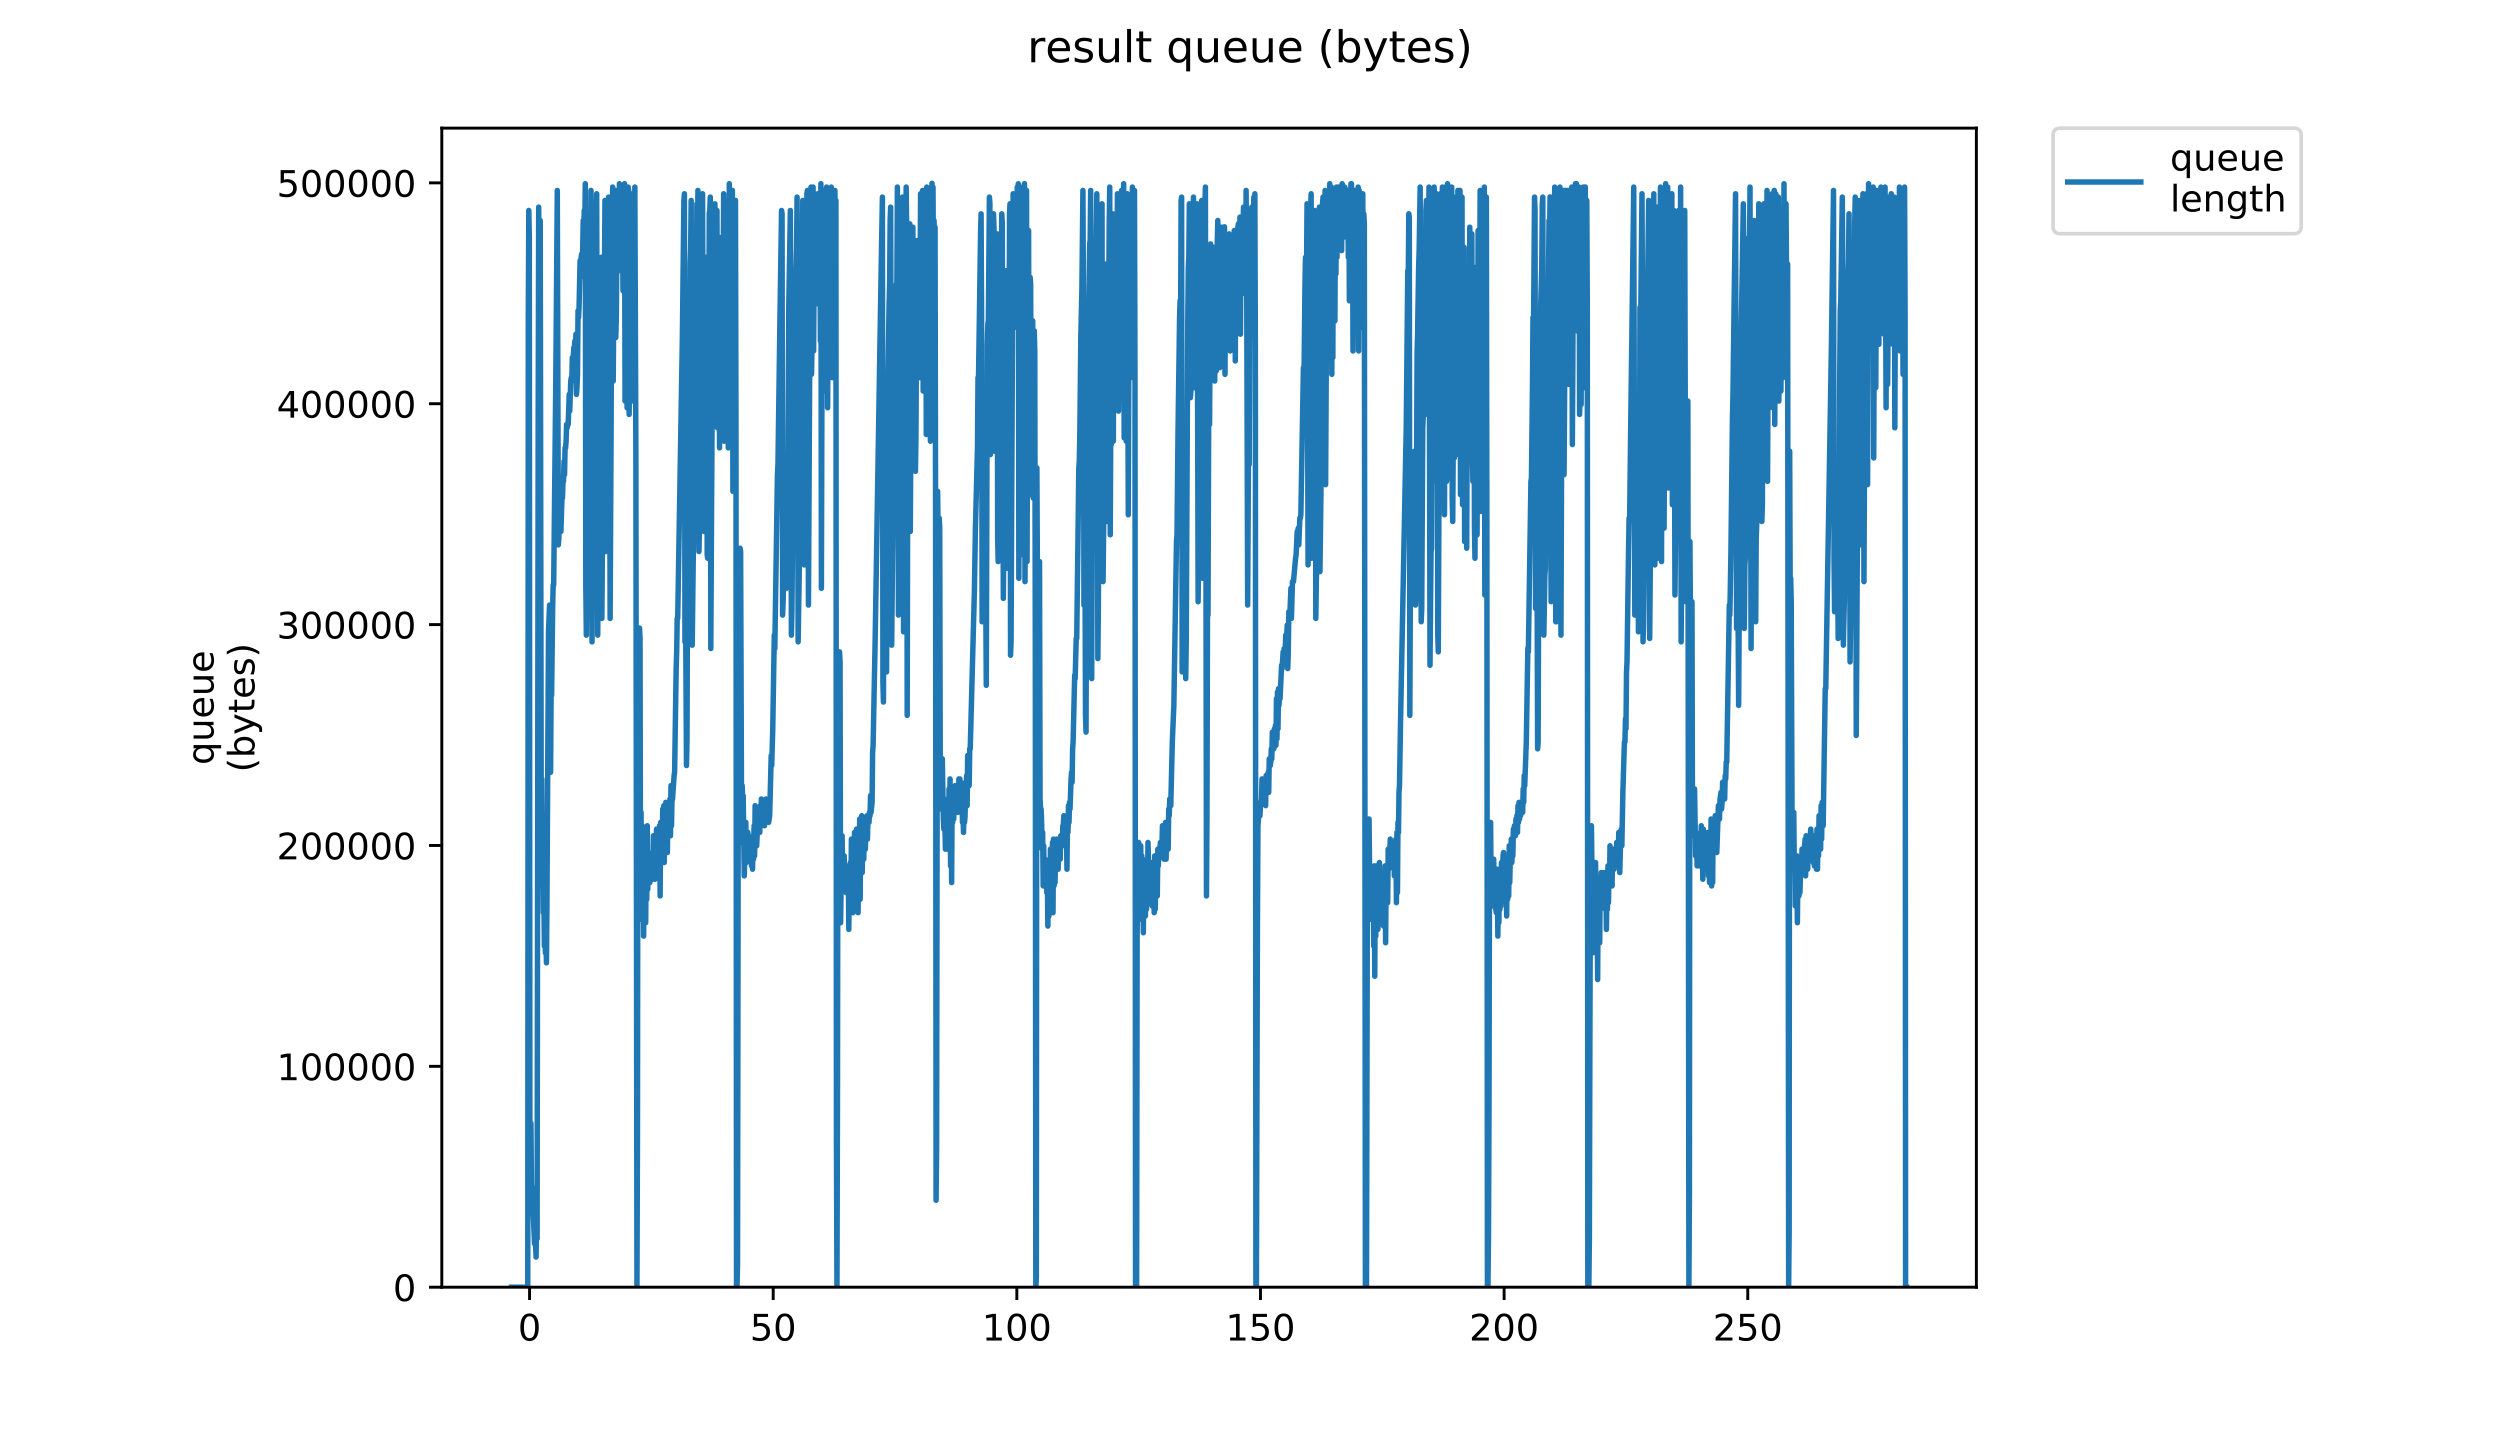 <?xml version="1.0" encoding="utf-8" standalone="no"?>
<!DOCTYPE svg PUBLIC "-//W3C//DTD SVG 1.1//EN"
  "http://www.w3.org/Graphics/SVG/1.1/DTD/svg11.dtd">
<!-- Created with matplotlib (https://matplotlib.org/) -->
<svg height="396pt" version="1.1" viewBox="0 0 684 396" width="684pt" xmlns="http://www.w3.org/2000/svg" xmlns:xlink="http://www.w3.org/1999/xlink">
 <defs>
  <style type="text/css">
*{stroke-linecap:butt;stroke-linejoin:round;}
  </style>
 </defs>
 <g id="figure_1">
  <g id="patch_1">
   <path d="M 0 396 
L 684 396 
L 684 0 
L 0 0 
z
" style="fill:#ffffff;"/>
  </g>
  <g id="axes_1">
   <g id="patch_2">
    <path d="M 120.879 352.174 
L 540.734 352.174 
L 540.734 35.062 
L 120.879 35.062 
z
" style="fill:#ffffff;"/>
   </g>
   <g id="matplotlib.axis_1">
    <g id="xtick_1">
     <g id="line2d_1">
      <defs>
       <path d="M 0 0 
L 0 3.5 
" id="m97fbd84683" style="stroke:#000000;stroke-width:0.8;"/>
      </defs>
      <g>
       <use style="stroke:#000000;stroke-width:0.8;" x="144.888" xlink:href="#m97fbd84683" y="352.174"/>
      </g>
     </g>
     <g id="text_1">
      <!-- 0 -->
      <defs>
       <path d="M 31.781 66.406 
Q 24.172 66.406 20.328 58.906 
Q 16.5 51.422 16.5 36.375 
Q 16.5 21.391 20.328 13.891 
Q 24.172 6.391 31.781 6.391 
Q 39.453 6.391 43.281 13.891 
Q 47.125 21.391 47.125 36.375 
Q 47.125 51.422 43.281 58.906 
Q 39.453 66.406 31.781 66.406 
z
M 31.781 74.219 
Q 44.047 74.219 50.516 64.516 
Q 56.984 54.828 56.984 36.375 
Q 56.984 17.969 50.516 8.266 
Q 44.047 -1.422 31.781 -1.422 
Q 19.531 -1.422 13.062 8.266 
Q 6.594 17.969 6.594 36.375 
Q 6.594 54.828 13.062 64.516 
Q 19.531 74.219 31.781 74.219 
z
" id="DejaVuSans-48"/>
      </defs>
      <g transform="translate(141.706 366.773)scale(0.1 -0.1)">
       <use xlink:href="#DejaVuSans-48"/>
      </g>
     </g>
    </g>
    <g id="xtick_2">
     <g id="line2d_2">
      <g>
       <use style="stroke:#000000;stroke-width:0.8;" x="211.547" xlink:href="#m97fbd84683" y="352.174"/>
      </g>
     </g>
     <g id="text_2">
      <!-- 50 -->
      <defs>
       <path d="M 10.797 72.906 
L 49.516 72.906 
L 49.516 64.594 
L 19.828 64.594 
L 19.828 46.734 
Q 21.969 47.469 24.109 47.828 
Q 26.266 48.188 28.422 48.188 
Q 40.625 48.188 47.75 41.5 
Q 54.891 34.812 54.891 23.391 
Q 54.891 11.625 47.562 5.094 
Q 40.234 -1.422 26.906 -1.422 
Q 22.312 -1.422 17.547 -0.641 
Q 12.797 0.141 7.719 1.703 
L 7.719 11.625 
Q 12.109 9.234 16.797 8.062 
Q 21.484 6.891 26.703 6.891 
Q 35.156 6.891 40.078 11.328 
Q 45.016 15.766 45.016 23.391 
Q 45.016 31 40.078 35.438 
Q 35.156 39.891 26.703 39.891 
Q 22.75 39.891 18.812 39.016 
Q 14.891 38.141 10.797 36.281 
z
" id="DejaVuSans-53"/>
      </defs>
      <g transform="translate(205.185 366.773)scale(0.1 -0.1)">
       <use xlink:href="#DejaVuSans-53"/>
       <use x="63.623" xlink:href="#DejaVuSans-48"/>
      </g>
     </g>
    </g>
    <g id="xtick_3">
     <g id="line2d_3">
      <g>
       <use style="stroke:#000000;stroke-width:0.8;" x="278.207" xlink:href="#m97fbd84683" y="352.174"/>
      </g>
     </g>
     <g id="text_3">
      <!-- 100 -->
      <defs>
       <path d="M 12.406 8.297 
L 28.516 8.297 
L 28.516 63.922 
L 10.984 60.406 
L 10.984 69.391 
L 28.422 72.906 
L 38.281 72.906 
L 38.281 8.297 
L 54.391 8.297 
L 54.391 0 
L 12.406 0 
z
" id="DejaVuSans-49"/>
      </defs>
      <g transform="translate(268.663 366.773)scale(0.1 -0.1)">
       <use xlink:href="#DejaVuSans-49"/>
       <use x="63.623" xlink:href="#DejaVuSans-48"/>
       <use x="127.246" xlink:href="#DejaVuSans-48"/>
      </g>
     </g>
    </g>
    <g id="xtick_4">
     <g id="line2d_4">
      <g>
       <use style="stroke:#000000;stroke-width:0.8;" x="344.867" xlink:href="#m97fbd84683" y="352.174"/>
      </g>
     </g>
     <g id="text_4">
      <!-- 150 -->
      <g transform="translate(335.323 366.773)scale(0.1 -0.1)">
       <use xlink:href="#DejaVuSans-49"/>
       <use x="63.623" xlink:href="#DejaVuSans-53"/>
       <use x="127.246" xlink:href="#DejaVuSans-48"/>
      </g>
     </g>
    </g>
    <g id="xtick_5">
     <g id="line2d_5">
      <g>
       <use style="stroke:#000000;stroke-width:0.8;" x="411.527" xlink:href="#m97fbd84683" y="352.174"/>
      </g>
     </g>
     <g id="text_5">
      <!-- 200 -->
      <defs>
       <path d="M 19.188 8.297 
L 53.609 8.297 
L 53.609 0 
L 7.328 0 
L 7.328 8.297 
Q 12.938 14.109 22.625 23.891 
Q 32.328 33.688 34.812 36.531 
Q 39.547 41.844 41.422 45.531 
Q 43.312 49.219 43.312 52.781 
Q 43.312 58.594 39.234 62.25 
Q 35.156 65.922 28.609 65.922 
Q 23.969 65.922 18.812 64.312 
Q 13.672 62.703 7.812 59.422 
L 7.812 69.391 
Q 13.766 71.781 18.938 73 
Q 24.125 74.219 28.422 74.219 
Q 39.75 74.219 46.484 68.547 
Q 53.219 62.891 53.219 53.422 
Q 53.219 48.922 51.531 44.891 
Q 49.859 40.875 45.406 35.406 
Q 44.188 33.984 37.641 27.219 
Q 31.109 20.453 19.188 8.297 
z
" id="DejaVuSans-50"/>
      </defs>
      <g transform="translate(401.983 366.773)scale(0.1 -0.1)">
       <use xlink:href="#DejaVuSans-50"/>
       <use x="63.623" xlink:href="#DejaVuSans-48"/>
       <use x="127.246" xlink:href="#DejaVuSans-48"/>
      </g>
     </g>
    </g>
    <g id="xtick_6">
     <g id="line2d_6">
      <g>
       <use style="stroke:#000000;stroke-width:0.8;" x="478.187" xlink:href="#m97fbd84683" y="352.174"/>
      </g>
     </g>
     <g id="text_6">
      <!-- 250 -->
      <g transform="translate(468.643 366.773)scale(0.1 -0.1)">
       <use xlink:href="#DejaVuSans-50"/>
       <use x="63.623" xlink:href="#DejaVuSans-53"/>
       <use x="127.246" xlink:href="#DejaVuSans-48"/>
      </g>
     </g>
    </g>
   </g>
   <g id="matplotlib.axis_2">
    <g id="ytick_1">
     <g id="line2d_7">
      <defs>
       <path d="M 0 0 
L -3.5 0 
" id="m405024e600" style="stroke:#000000;stroke-width:0.8;"/>
      </defs>
      <g>
       <use style="stroke:#000000;stroke-width:0.8;" x="120.879" xlink:href="#m405024e600" y="352.174"/>
      </g>
     </g>
     <g id="text_7">
      <!-- 0 -->
      <g transform="translate(107.516 355.973)scale(0.1 -0.1)">
       <use xlink:href="#DejaVuSans-48"/>
      </g>
     </g>
    </g>
    <g id="ytick_2">
     <g id="line2d_8">
      <g>
       <use style="stroke:#000000;stroke-width:0.8;" x="120.879" xlink:href="#m405024e600" y="291.747"/>
      </g>
     </g>
     <g id="text_8">
      <!-- 100000 -->
      <g transform="translate(75.704 295.546)scale(0.1 -0.1)">
       <use xlink:href="#DejaVuSans-49"/>
       <use x="63.623" xlink:href="#DejaVuSans-48"/>
       <use x="127.246" xlink:href="#DejaVuSans-48"/>
       <use x="190.869" xlink:href="#DejaVuSans-48"/>
       <use x="254.492" xlink:href="#DejaVuSans-48"/>
       <use x="318.115" xlink:href="#DejaVuSans-48"/>
      </g>
     </g>
    </g>
    <g id="ytick_3">
     <g id="line2d_9">
      <g>
       <use style="stroke:#000000;stroke-width:0.8;" x="120.879" xlink:href="#m405024e600" y="231.32"/>
      </g>
     </g>
     <g id="text_9">
      <!-- 200000 -->
      <g transform="translate(75.704 235.119)scale(0.1 -0.1)">
       <use xlink:href="#DejaVuSans-50"/>
       <use x="63.623" xlink:href="#DejaVuSans-48"/>
       <use x="127.246" xlink:href="#DejaVuSans-48"/>
       <use x="190.869" xlink:href="#DejaVuSans-48"/>
       <use x="254.492" xlink:href="#DejaVuSans-48"/>
       <use x="318.115" xlink:href="#DejaVuSans-48"/>
      </g>
     </g>
    </g>
    <g id="ytick_4">
     <g id="line2d_10">
      <g>
       <use style="stroke:#000000;stroke-width:0.8;" x="120.879" xlink:href="#m405024e600" y="170.893"/>
      </g>
     </g>
     <g id="text_10">
      <!-- 300000 -->
      <defs>
       <path d="M 40.578 39.312 
Q 47.656 37.797 51.625 33 
Q 55.609 28.219 55.609 21.188 
Q 55.609 10.406 48.188 4.484 
Q 40.766 -1.422 27.094 -1.422 
Q 22.516 -1.422 17.656 -0.516 
Q 12.797 0.391 7.625 2.203 
L 7.625 11.719 
Q 11.719 9.328 16.594 8.109 
Q 21.484 6.891 26.812 6.891 
Q 36.078 6.891 40.938 10.547 
Q 45.797 14.203 45.797 21.188 
Q 45.797 27.641 41.281 31.266 
Q 36.766 34.906 28.719 34.906 
L 20.219 34.906 
L 20.219 43.016 
L 29.109 43.016 
Q 36.375 43.016 40.234 45.922 
Q 44.094 48.828 44.094 54.297 
Q 44.094 59.906 40.109 62.906 
Q 36.141 65.922 28.719 65.922 
Q 24.656 65.922 20.016 65.031 
Q 15.375 64.156 9.812 62.312 
L 9.812 71.094 
Q 15.438 72.656 20.344 73.438 
Q 25.25 74.219 29.594 74.219 
Q 40.828 74.219 47.359 69.109 
Q 53.906 64.016 53.906 55.328 
Q 53.906 49.266 50.438 45.094 
Q 46.969 40.922 40.578 39.312 
z
" id="DejaVuSans-51"/>
      </defs>
      <g transform="translate(75.704 174.692)scale(0.1 -0.1)">
       <use xlink:href="#DejaVuSans-51"/>
       <use x="63.623" xlink:href="#DejaVuSans-48"/>
       <use x="127.246" xlink:href="#DejaVuSans-48"/>
       <use x="190.869" xlink:href="#DejaVuSans-48"/>
       <use x="254.492" xlink:href="#DejaVuSans-48"/>
       <use x="318.115" xlink:href="#DejaVuSans-48"/>
      </g>
     </g>
    </g>
    <g id="ytick_5">
     <g id="line2d_11">
      <g>
       <use style="stroke:#000000;stroke-width:0.8;" x="120.879" xlink:href="#m405024e600" y="110.466"/>
      </g>
     </g>
     <g id="text_11">
      <!-- 400000 -->
      <defs>
       <path d="M 37.797 64.312 
L 12.891 25.391 
L 37.797 25.391 
z
M 35.203 72.906 
L 47.609 72.906 
L 47.609 25.391 
L 58.016 25.391 
L 58.016 17.188 
L 47.609 17.188 
L 47.609 0 
L 37.797 0 
L 37.797 17.188 
L 4.891 17.188 
L 4.891 26.703 
z
" id="DejaVuSans-52"/>
      </defs>
      <g transform="translate(75.704 114.265)scale(0.1 -0.1)">
       <use xlink:href="#DejaVuSans-52"/>
       <use x="63.623" xlink:href="#DejaVuSans-48"/>
       <use x="127.246" xlink:href="#DejaVuSans-48"/>
       <use x="190.869" xlink:href="#DejaVuSans-48"/>
       <use x="254.492" xlink:href="#DejaVuSans-48"/>
       <use x="318.115" xlink:href="#DejaVuSans-48"/>
      </g>
     </g>
    </g>
    <g id="ytick_6">
     <g id="line2d_12">
      <g>
       <use style="stroke:#000000;stroke-width:0.8;" x="120.879" xlink:href="#m405024e600" y="50.039"/>
      </g>
     </g>
     <g id="text_12">
      <!-- 500000 -->
      <g transform="translate(75.704 53.838)scale(0.1 -0.1)">
       <use xlink:href="#DejaVuSans-53"/>
       <use x="63.623" xlink:href="#DejaVuSans-48"/>
       <use x="127.246" xlink:href="#DejaVuSans-48"/>
       <use x="190.869" xlink:href="#DejaVuSans-48"/>
       <use x="254.492" xlink:href="#DejaVuSans-48"/>
       <use x="318.115" xlink:href="#DejaVuSans-48"/>
      </g>
     </g>
    </g>
    <g id="text_13">
     <!-- queue -->
     <defs>
      <path d="M 14.797 27.297 
Q 14.797 17.391 18.875 11.75 
Q 22.953 6.109 30.078 6.109 
Q 37.203 6.109 41.297 11.75 
Q 45.406 17.391 45.406 27.297 
Q 45.406 37.203 41.297 42.844 
Q 37.203 48.484 30.078 48.484 
Q 22.953 48.484 18.875 42.844 
Q 14.797 37.203 14.797 27.297 
z
M 45.406 8.203 
Q 42.578 3.328 38.25 0.953 
Q 33.938 -1.422 27.875 -1.422 
Q 17.969 -1.422 11.734 6.484 
Q 5.516 14.406 5.516 27.297 
Q 5.516 40.188 11.734 48.094 
Q 17.969 56 27.875 56 
Q 33.938 56 38.25 53.625 
Q 42.578 51.266 45.406 46.391 
L 45.406 54.688 
L 54.391 54.688 
L 54.391 -20.797 
L 45.406 -20.797 
z
" id="DejaVuSans-113"/>
      <path d="M 8.5 21.578 
L 8.5 54.688 
L 17.484 54.688 
L 17.484 21.922 
Q 17.484 14.156 20.5 10.266 
Q 23.531 6.391 29.594 6.391 
Q 36.859 6.391 41.078 11.031 
Q 45.312 15.672 45.312 23.688 
L 45.312 54.688 
L 54.297 54.688 
L 54.297 0 
L 45.312 0 
L 45.312 8.406 
Q 42.047 3.422 37.719 1 
Q 33.406 -1.422 27.688 -1.422 
Q 18.266 -1.422 13.375 4.438 
Q 8.5 10.297 8.5 21.578 
z
M 31.109 56 
z
" id="DejaVuSans-117"/>
      <path d="M 56.203 29.594 
L 56.203 25.203 
L 14.891 25.203 
Q 15.484 15.922 20.484 11.062 
Q 25.484 6.203 34.422 6.203 
Q 39.594 6.203 44.453 7.469 
Q 49.312 8.734 54.109 11.281 
L 54.109 2.781 
Q 49.266 0.734 44.188 -0.344 
Q 39.109 -1.422 33.891 -1.422 
Q 20.797 -1.422 13.156 6.188 
Q 5.516 13.812 5.516 26.812 
Q 5.516 40.234 12.766 48.109 
Q 20.016 56 32.328 56 
Q 43.359 56 49.781 48.891 
Q 56.203 41.797 56.203 29.594 
z
M 47.219 32.234 
Q 47.125 39.594 43.094 43.984 
Q 39.062 48.391 32.422 48.391 
Q 24.906 48.391 20.391 44.141 
Q 15.875 39.891 15.188 32.172 
z
" id="DejaVuSans-101"/>
     </defs>
     <g transform="translate(58.426 209.283)rotate(-90)scale(0.1 -0.1)">
      <use xlink:href="#DejaVuSans-113"/>
      <use x="63.477" xlink:href="#DejaVuSans-117"/>
      <use x="126.855" xlink:href="#DejaVuSans-101"/>
      <use x="188.379" xlink:href="#DejaVuSans-117"/>
      <use x="251.758" xlink:href="#DejaVuSans-101"/>
     </g>
     <!-- (bytes) -->
     <defs>
      <path d="M 31 75.875 
Q 24.469 64.656 21.281 53.656 
Q 18.109 42.672 18.109 31.391 
Q 18.109 20.125 21.312 9.062 
Q 24.516 -2 31 -13.188 
L 23.188 -13.188 
Q 15.875 -1.703 12.234 9.375 
Q 8.594 20.453 8.594 31.391 
Q 8.594 42.281 12.203 53.312 
Q 15.828 64.359 23.188 75.875 
z
" id="DejaVuSans-40"/>
      <path d="M 48.688 27.297 
Q 48.688 37.203 44.609 42.844 
Q 40.531 48.484 33.406 48.484 
Q 26.266 48.484 22.188 42.844 
Q 18.109 37.203 18.109 27.297 
Q 18.109 17.391 22.188 11.75 
Q 26.266 6.109 33.406 6.109 
Q 40.531 6.109 44.609 11.75 
Q 48.688 17.391 48.688 27.297 
z
M 18.109 46.391 
Q 20.953 51.266 25.266 53.625 
Q 29.594 56 35.594 56 
Q 45.562 56 51.781 48.094 
Q 58.016 40.188 58.016 27.297 
Q 58.016 14.406 51.781 6.484 
Q 45.562 -1.422 35.594 -1.422 
Q 29.594 -1.422 25.266 0.953 
Q 20.953 3.328 18.109 8.203 
L 18.109 0 
L 9.078 0 
L 9.078 75.984 
L 18.109 75.984 
z
" id="DejaVuSans-98"/>
      <path d="M 32.172 -5.078 
Q 28.375 -14.844 24.75 -17.812 
Q 21.141 -20.797 15.094 -20.797 
L 7.906 -20.797 
L 7.906 -13.281 
L 13.188 -13.281 
Q 16.891 -13.281 18.938 -11.516 
Q 21 -9.766 23.484 -3.219 
L 25.094 0.875 
L 2.984 54.688 
L 12.5 54.688 
L 29.594 11.922 
L 46.688 54.688 
L 56.203 54.688 
z
" id="DejaVuSans-121"/>
      <path d="M 18.312 70.219 
L 18.312 54.688 
L 36.812 54.688 
L 36.812 47.703 
L 18.312 47.703 
L 18.312 18.016 
Q 18.312 11.328 20.141 9.422 
Q 21.969 7.516 27.594 7.516 
L 36.812 7.516 
L 36.812 0 
L 27.594 0 
Q 17.188 0 13.234 3.875 
Q 9.281 7.766 9.281 18.016 
L 9.281 47.703 
L 2.688 47.703 
L 2.688 54.688 
L 9.281 54.688 
L 9.281 70.219 
z
" id="DejaVuSans-116"/>
      <path d="M 44.281 53.078 
L 44.281 44.578 
Q 40.484 46.531 36.375 47.5 
Q 32.281 48.484 27.875 48.484 
Q 21.188 48.484 17.844 46.438 
Q 14.5 44.391 14.5 40.281 
Q 14.5 37.156 16.891 35.375 
Q 19.281 33.594 26.516 31.984 
L 29.594 31.297 
Q 39.156 29.25 43.188 25.516 
Q 47.219 21.781 47.219 15.094 
Q 47.219 7.469 41.188 3.016 
Q 35.156 -1.422 24.609 -1.422 
Q 20.219 -1.422 15.453 -0.562 
Q 10.688 0.297 5.422 2 
L 5.422 11.281 
Q 10.406 8.688 15.234 7.391 
Q 20.062 6.109 24.812 6.109 
Q 31.156 6.109 34.562 8.281 
Q 37.984 10.453 37.984 14.406 
Q 37.984 18.062 35.516 20.016 
Q 33.062 21.969 24.703 23.781 
L 21.578 24.516 
Q 13.234 26.266 9.516 29.906 
Q 5.812 33.547 5.812 39.891 
Q 5.812 47.609 11.281 51.797 
Q 16.75 56 26.812 56 
Q 31.781 56 36.172 55.266 
Q 40.578 54.547 44.281 53.078 
z
" id="DejaVuSans-115"/>
      <path d="M 8.016 75.875 
L 15.828 75.875 
Q 23.141 64.359 26.781 53.312 
Q 30.422 42.281 30.422 31.391 
Q 30.422 20.453 26.781 9.375 
Q 23.141 -1.703 15.828 -13.188 
L 8.016 -13.188 
Q 14.5 -2 17.703 9.062 
Q 20.906 20.125 20.906 31.391 
Q 20.906 42.672 17.703 53.656 
Q 14.5 64.656 8.016 75.875 
z
" id="DejaVuSans-41"/>
     </defs>
     <g transform="translate(69.624 211.295)rotate(-90)scale(0.1 -0.1)">
      <use xlink:href="#DejaVuSans-40"/>
      <use x="39.014" xlink:href="#DejaVuSans-98"/>
      <use x="102.49" xlink:href="#DejaVuSans-121"/>
      <use x="161.67" xlink:href="#DejaVuSans-116"/>
      <use x="200.879" xlink:href="#DejaVuSans-101"/>
      <use x="262.402" xlink:href="#DejaVuSans-115"/>
      <use x="314.502" xlink:href="#DejaVuSans-41"/>
     </g>
    </g>
   </g>
   <g id="line2d_13">
    <path clip-path="url(#pe28c2a41d1)" d="M 139.963 352.174 
L 144.396 352.174 
L 144.538 86.863 
L 144.679 57.588 
L 144.823 64.907 
L 144.973 307.346 
L 145.121 328.388 
L 145.262 307.346 
L 145.402 324.728 
L 145.542 324.728 
L 145.682 329.303 
L 145.822 330.217 
L 146.246 340.281 
L 146.387 339.366 
L 146.527 340.281 
L 146.668 343.94 
L 146.81 334.792 
L 146.955 338.89 
L 147.244 116.139 
L 147.385 56.673 
L 147.668 103.331 
L 147.809 60.332 
L 148.091 230.497 
L 148.231 213.115 
L 148.372 242.39 
L 148.514 233.242 
L 148.659 249.709 
L 148.802 245.127 
L 148.943 258.858 
L 149.084 251.539 
L 149.225 260.688 
L 149.365 255.199 
L 149.506 263.432 
L 149.647 246.489 
L 150.07 172.861 
L 150.355 165.542 
L 150.637 211.285 
L 150.779 190.243 
L 150.92 190.243 
L 151.203 166.457 
L 151.344 160.053 
L 151.488 160.053 
L 152.053 105.161 
L 152.475 52.099 
L 152.76 149.074 
L 152.902 147.244 
L 153.043 139.926 
L 153.183 139.011 
L 153.324 140.84 
L 153.466 145.415 
L 153.75 136.266 
L 153.892 136.266 
L 154.034 131.692 
L 154.176 131.692 
L 154.317 126.203 
L 154.459 129.862 
L 154.601 122.543 
L 154.745 122.543 
L 154.886 120.713 
L 155.027 116.139 
L 155.167 117.054 
L 155.309 116.139 
L 155.452 116.139 
L 155.735 107.905 
L 155.875 112.48 
L 156.16 104.246 
L 156.302 103.331 
L 156.443 104.246 
L 156.585 97.842 
L 156.725 99.671 
L 157.01 95.097 
L 157.152 95.097 
L 157.292 93.267 
L 157.433 96.012 
L 157.574 91.438 
L 157.716 107.905 
L 157.858 106.076 
L 158.004 102.416 
L 158.145 85.034 
L 158.286 86.863 
L 158.428 84.119 
L 158.709 71.311 
L 158.852 75.885 
L 158.994 70.396 
L 159.136 69.481 
L 159.279 71.311 
L 159.42 68.566 
L 159.561 60.332 
L 159.707 63.992 
L 159.847 57.588 
L 159.991 62.162 
L 160.134 50.269 
L 160.276 160.053 
L 160.418 173.776 
L 160.7 134.436 
L 160.983 99.671 
L 161.408 59.417 
L 161.55 70.396 
L 161.692 52.099 
L 161.976 175.605 
L 162.117 141.755 
L 162.259 145.415 
L 162.542 106.99 
L 162.683 93.267 
L 162.828 100.586 
L 163.109 59.417 
L 163.25 53.013 
L 163.534 173.776 
L 163.962 126.203 
L 164.102 111.565 
L 164.243 83.204 
L 164.385 81.374 
L 164.527 70.396 
L 164.668 169.201 
L 164.952 132.607 
L 165.093 101.501 
L 165.234 96.012 
L 165.518 54.843 
L 165.658 85.034 
L 165.798 150.904 
L 166.225 55.758 
L 166.367 69.481 
L 166.508 53.926 
L 166.649 54.843 
L 166.93 169.201 
L 167.21 114.309 
L 167.35 72.226 
L 167.491 72.226 
L 167.632 51.184 
L 167.777 104.246 
L 167.917 85.034 
L 168.057 87.778 
L 168.198 53.926 
L 168.339 52.099 
L 168.481 92.353 
L 168.624 86.863 
L 168.905 53.926 
L 169.045 53.013 
L 169.186 74.055 
L 169.326 74.055 
L 169.467 50.269 
L 169.747 52.099 
L 169.888 68.566 
L 170.028 53.926 
L 170.309 52.099 
L 170.449 79.544 
L 170.59 53.926 
L 170.73 69.481 
L 170.87 50.269 
L 171.01 109.735 
L 171.29 53.013 
L 171.43 53.926 
L 171.571 111.565 
L 171.852 51.184 
L 171.992 52.099 
L 172.132 113.394 
L 172.272 95.097 
L 172.413 58.503 
L 172.553 53.013 
L 172.693 101.501 
L 172.834 106.076 
L 172.978 62.162 
L 173.122 53.013 
L 173.266 109.735 
L 173.41 108.82 
L 173.696 51.184 
L 173.978 125.288 
L 174.268 352.174 
L 174.412 310.098 
L 174.553 175.605 
L 174.693 174.69 
L 174.833 176.52 
L 174.973 171.84 
L 175.114 174.69 
L 175.255 247.88 
L 175.396 222.263 
L 175.537 251.539 
L 175.677 225.923 
L 175.818 245.127 
L 175.959 233.242 
L 176.099 256.113 
L 176.241 230.497 
L 176.381 248.794 
L 176.523 235.071 
L 176.664 252.454 
L 176.804 231.412 
L 176.944 246.05 
L 177.085 225.923 
L 177.226 243.305 
L 177.368 233.242 
L 177.791 241.476 
L 177.932 235.986 
L 178.072 238.731 
L 178.214 234.157 
L 178.354 240.561 
L 178.495 233.242 
L 178.636 240.561 
L 178.776 228.667 
L 178.917 233.242 
L 179.059 231.412 
L 179.201 240.561 
L 179.345 228.667 
L 179.486 234.157 
L 179.627 226.838 
L 179.768 234.157 
L 179.909 229.582 
L 180.049 235.071 
L 180.19 227.753 
L 180.33 231.412 
L 180.471 225.923 
L 180.612 245.127 
L 180.755 225.008 
L 180.897 231.412 
L 181.037 229.582 
L 181.177 234.157 
L 181.318 221.349 
L 181.461 234.157 
L 181.602 220.434 
L 181.742 235.986 
L 181.884 223.178 
L 182.025 231.412 
L 182.166 219.519 
L 182.308 230.497 
L 182.45 222.263 
L 182.592 233.242 
L 182.734 221.349 
L 182.875 225.923 
L 183.017 219.519 
L 183.158 228.667 
L 183.3 218.604 
L 183.444 228.667 
L 183.585 214.944 
L 183.726 225.923 
L 183.868 217.689 
L 184.009 218.604 
L 184.433 212.2 
L 184.575 211.285 
L 184.999 182.924 
L 185.139 178.35 
L 185.279 169.201 
L 185.42 169.201 
L 186.693 92.353 
L 187.116 54.843 
L 187.257 53.013 
L 187.399 175.605 
L 187.541 161.882 
L 187.823 209.455 
L 187.966 202.136 
L 188.249 113.394 
L 188.532 100.586 
L 188.673 101.501 
L 188.817 72.226 
L 188.965 67.651 
L 189.107 54.843 
L 189.389 176.52 
L 189.814 140.84 
L 189.956 135.351 
L 190.097 117.054 
L 190.239 117.969 
L 190.38 87.778 
L 190.522 85.949 
L 190.666 55.758 
L 190.809 70.396 
L 190.95 52.099 
L 191.233 150.904 
L 191.374 144.5 
L 191.798 108.82 
L 192.08 71.311 
L 192.22 53.013 
L 192.502 138.096 
L 192.643 145.415 
L 192.784 112.48 
L 192.925 109.735 
L 193.206 70.396 
L 193.347 74.055 
L 193.487 151.819 
L 193.628 152.734 
L 193.769 111.565 
L 193.91 104.246 
L 194.05 58.503 
L 194.192 57.588 
L 194.333 53.926 
L 194.473 177.435 
L 195.037 76.8 
L 195.177 71.311 
L 195.317 98.757 
L 195.459 91.438 
L 195.599 55.758 
L 196.021 93.267 
L 196.162 57.588 
L 196.302 117.054 
L 196.443 74.964 
L 196.583 75.885 
L 196.724 64.907 
L 196.865 122.543 
L 197.147 66.736 
L 197.428 84.119 
L 197.567 76.8 
L 197.708 102.416 
L 197.99 53.013 
L 198.133 120.713 
L 198.276 54.843 
L 198.417 55.758 
L 198.557 63.992 
L 198.698 81.374 
L 198.837 57.588 
L 198.977 108.82 
L 199.117 59.417 
L 199.257 122.543 
L 199.537 50.269 
L 199.677 106.99 
L 199.818 93.267 
L 199.958 67.651 
L 200.097 85.034 
L 200.377 52.099 
L 200.52 134.436 
L 200.66 72.226 
L 200.804 60.332 
L 200.945 75.885 
L 201.087 114.309 
L 201.228 54.843 
L 201.369 120.713 
L 201.509 352.174 
L 201.649 352.174 
L 201.79 345.77 
L 202.071 160.053 
L 202.212 160.973 
L 202.493 149.989 
L 202.634 150.904 
L 202.915 230.497 
L 203.055 214.944 
L 203.195 218.604 
L 203.335 217.689 
L 203.629 239.646 
L 204.058 225.008 
L 204.198 235.986 
L 204.339 231.412 
L 204.479 232.327 
L 204.621 227.753 
L 204.903 232.327 
L 205.045 230.497 
L 205.328 235.071 
L 205.469 230.497 
L 205.61 236.901 
L 205.751 230.497 
L 205.893 237.816 
L 206.034 228.667 
L 206.176 235.071 
L 206.316 225.923 
L 206.458 234.157 
L 206.599 220.434 
L 206.74 231.412 
L 206.884 225.008 
L 207.024 231.412 
L 207.451 222.263 
L 207.593 221.349 
L 207.876 227.753 
L 208.017 220.434 
L 208.16 225.923 
L 208.306 218.604 
L 208.453 220.434 
L 208.595 224.088 
L 208.879 219.519 
L 209.021 220.434 
L 209.162 225.923 
L 209.302 222.263 
L 209.443 224.088 
L 209.586 218.604 
L 209.73 224.088 
L 209.876 221.349 
L 210.017 224.088 
L 210.157 220.434 
L 210.298 225.008 
L 210.58 223.178 
L 211.001 206.711 
L 211.143 209.455 
L 211.425 199.392 
L 211.847 173.776 
L 211.988 177.435 
L 212.706 129.862 
L 212.848 127.117 
L 213.411 85.949 
L 213.833 57.588 
L 213.974 58.503 
L 214.116 168.286 
L 214.261 164.627 
L 214.541 150.491 
L 214.683 153.649 
L 214.823 144.5 
L 215.109 160.973 
L 215.25 156.393 
L 215.533 128.947 
L 215.814 83.204 
L 216.243 57.588 
L 216.525 173.776 
L 216.665 167.371 
L 216.807 151.819 
L 216.951 123.458 
L 217.093 136.266 
L 217.375 103.331 
L 217.516 85.949 
L 217.657 110.65 
L 217.797 73.14 
L 217.94 67.651 
L 218.081 53.926 
L 218.368 175.605 
L 218.792 149.074 
L 219.075 113.394 
L 219.215 99.671 
L 219.357 102.365 
L 219.639 54.843 
L 219.779 71.311 
L 219.922 149.074 
L 220.063 154.563 
L 220.628 86.863 
L 220.769 53.013 
L 220.909 52.099 
L 221.191 165.542 
L 221.613 85.034 
L 221.754 90.523 
L 221.894 51.184 
L 222.035 102.416 
L 222.32 85.034 
L 222.46 51.184 
L 222.602 96.012 
L 222.885 54.843 
L 223.027 55.758 
L 223.168 83.204 
L 223.308 57.588 
L 223.451 63.077 
L 223.6 82.289 
L 223.741 53.013 
L 223.881 72.226 
L 224.032 65.822 
L 224.173 53.013 
L 224.313 53.013 
L 224.454 93.267 
L 224.594 50.269 
L 224.734 160.973 
L 225.023 52.099 
L 225.304 106.99 
L 225.444 54.843 
L 225.585 53.013 
L 225.729 53.013 
L 225.876 96.927 
L 226.017 54.843 
L 226.159 51.184 
L 226.299 63.077 
L 226.44 111.565 
L 226.722 53.013 
L 226.865 53.926 
L 227.007 74.964 
L 227.149 77.715 
L 227.29 53.013 
L 227.43 51.184 
L 227.574 52.099 
L 227.717 103.331 
L 228 52.099 
L 228.282 97.842 
L 228.424 52.099 
L 228.566 62.162 
L 228.708 54.843 
L 228.85 312.835 
L 228.991 352.174 
L 229.135 300.027 
L 229.276 190.243 
L 229.417 180.18 
L 229.558 183.839 
L 229.699 178.35 
L 229.841 181.094 
L 229.983 252.454 
L 230.263 232.327 
L 230.405 228.667 
L 230.546 238.731 
L 230.687 235.071 
L 230.827 235.986 
L 230.968 234.157 
L 231.109 241.476 
L 231.25 239.646 
L 231.532 244.22 
L 231.672 239.646 
L 231.953 243.305 
L 232.093 236.901 
L 232.233 254.284 
L 232.373 242.39 
L 232.513 248.794 
L 232.654 235.986 
L 232.795 247.88 
L 232.937 229.582 
L 233.079 246.05 
L 233.22 231.412 
L 233.36 249.709 
L 233.506 232.327 
L 233.65 242.39 
L 233.79 227.753 
L 233.933 246.05 
L 234.074 228.667 
L 234.219 238.731 
L 234.36 226.838 
L 234.5 246.05 
L 234.64 228.667 
L 234.78 249.709 
L 234.921 228.667 
L 235.062 243.305 
L 235.202 224.088 
L 235.343 246.05 
L 235.484 224.088 
L 235.624 238.731 
L 235.765 223.178 
L 235.905 238.731 
L 236.046 227.753 
L 236.19 235.071 
L 236.333 235.071 
L 236.477 225.008 
L 236.766 232.327 
L 236.907 224.088 
L 237.048 224.088 
L 237.19 223.178 
L 237.335 229.582 
L 237.476 223.178 
L 237.617 225.008 
L 237.758 225.008 
L 237.899 222.263 
L 238.039 223.178 
L 238.181 217.689 
L 238.322 222.263 
L 238.603 219.519 
L 238.744 205.796 
L 238.884 203.966 
L 239.166 189.328 
L 239.449 174.69 
L 241.138 70.396 
L 241.424 53.926 
L 241.565 186.584 
L 241.706 192.073 
L 241.846 157.308 
L 242.128 144.5 
L 242.409 163.712 
L 242.556 183.839 
L 242.977 101.501 
L 243.258 83.204 
L 243.399 77.715 
L 243.54 60.332 
L 243.681 56.673 
L 243.963 176.52 
L 244.385 132.607 
L 244.525 129.862 
L 244.959 90.523 
L 245.099 88.693 
L 245.24 77.715 
L 245.382 77.715 
L 245.523 51.184 
L 245.806 168.286 
L 245.947 160.973 
L 246.087 126.203 
L 246.228 123.458 
L 246.369 96.012 
L 246.509 99.671 
L 246.79 57.588 
L 246.93 53.926 
L 247.215 172.861 
L 247.501 90.523 
L 247.642 93.267 
L 247.783 79.544 
L 247.925 51.184 
L 248.066 63.077 
L 248.207 195.732 
L 248.348 129.862 
L 248.489 120.713 
L 248.631 72.226 
L 248.774 74.055 
L 248.914 61.247 
L 249.054 145.415 
L 249.194 121.628 
L 249.335 121.628 
L 249.618 74.055 
L 249.758 62.162 
L 249.899 116.139 
L 250.181 65.822 
L 250.321 65.822 
L 250.461 128.947 
L 250.601 119.799 
L 250.881 65.822 
L 251.023 88.693 
L 251.304 74.055 
L 251.445 74.055 
L 251.586 103.331 
L 251.868 53.013 
L 252.011 87.778 
L 252.153 87.778 
L 252.298 78.63 
L 252.439 52.099 
L 252.581 106.99 
L 252.723 70.396 
L 252.865 70.396 
L 253.006 52.099 
L 253.146 63.992 
L 253.287 52.099 
L 253.427 118.884 
L 253.567 51.184 
L 253.706 70.396 
L 253.846 53.013 
L 253.986 96.012 
L 254.132 52.099 
L 254.275 103.331 
L 254.417 52.099 
L 254.561 120.713 
L 254.703 53.013 
L 254.844 117.054 
L 254.988 50.163 
L 255.128 98.757 
L 255.27 51.184 
L 255.411 78.63 
L 255.551 60.332 
L 255.692 65.822 
L 255.832 62.162 
L 255.972 138.096 
L 256.112 328.388 
L 256.252 314.665 
L 256.533 134.436 
L 256.674 146.33 
L 256.82 148.159 
L 256.965 141.755 
L 257.108 144.5 
L 257.248 210.37 
L 257.388 221.349 
L 257.672 212.2 
L 257.812 207.6 
L 258.095 224.088 
L 258.237 226.838 
L 258.38 218.604 
L 258.663 232.327 
L 258.804 225.923 
L 258.946 232.327 
L 259.086 222.263 
L 259.227 232.327 
L 259.368 221.349 
L 259.512 232.327 
L 259.654 215.859 
L 259.795 228.667 
L 259.936 213.115 
L 260.078 236.901 
L 260.223 217.689 
L 260.368 241.476 
L 260.508 217.689 
L 260.651 225.008 
L 260.794 215.859 
L 260.937 224.088 
L 261.078 218.604 
L 261.219 220.434 
L 261.36 214.944 
L 261.501 215.859 
L 261.642 215.859 
L 261.783 219.519 
L 261.923 219.519 
L 262.066 222.263 
L 262.207 220.434 
L 262.347 213.115 
L 262.488 221.349 
L 262.629 213.115 
L 262.771 215.859 
L 262.912 214.03 
L 263.053 221.349 
L 263.193 217.689 
L 263.335 225.008 
L 263.478 223.178 
L 263.619 227.753 
L 263.76 221.349 
L 263.9 225.008 
L 264.044 223.178 
L 264.187 214.03 
L 264.328 217.689 
L 264.468 212.2 
L 264.608 220.434 
L 264.75 206.711 
L 264.891 212.2 
L 265.032 206.711 
L 265.172 214.944 
L 265.313 204.881 
L 265.454 204.881 
L 266.588 161.882 
L 266.872 144.5 
L 267.438 122.543 
L 267.579 103.331 
L 267.72 103.331 
L 268.282 63.992 
L 268.423 58.503 
L 268.565 86.863 
L 268.706 170.116 
L 269.132 142.67 
L 269.277 139.926 
L 269.42 128.032 
L 269.562 139.011 
L 269.846 187.499 
L 270.129 94.182 
L 270.273 88.693 
L 270.414 87.778 
L 270.698 53.926 
L 270.839 55.758 
L 270.983 124.373 
L 271.124 102.416 
L 271.266 97.842 
L 271.406 82.289 
L 271.548 91.438 
L 271.831 58.503 
L 271.973 63.077 
L 272.116 123.458 
L 272.536 67.651 
L 272.677 67.651 
L 272.817 63.992 
L 272.958 147.244 
L 273.1 153.649 
L 273.382 135.351 
L 274.084 58.503 
L 274.225 61.247 
L 274.509 163.712 
L 274.933 116.139 
L 275.216 74.055 
L 275.356 76.8 
L 275.498 155.478 
L 275.64 152.734 
L 276.061 102.416 
L 276.201 58.503 
L 276.341 55.758 
L 276.484 179.265 
L 276.627 175.605 
L 277.193 53.013 
L 277.475 73.14 
L 277.616 72.226 
L 277.757 74.964 
L 277.897 53.013 
L 278.183 89.608 
L 278.325 51.184 
L 278.466 83.204 
L 278.608 50.269 
L 278.753 158.223 
L 279.174 52.099 
L 279.316 151.819 
L 279.597 102.416 
L 279.737 51.184 
L 279.878 132.607 
L 280.158 89.608 
L 280.299 50.243 
L 280.439 159.138 
L 280.86 52.099 
L 281 153.649 
L 281.28 73.14 
L 281.421 63.077 
L 281.562 128.032 
L 281.844 75.885 
L 281.987 77.715 
L 282.13 135.351 
L 282.551 87.778 
L 282.693 136.266 
L 282.975 90.523 
L 283.115 96.012 
L 283.256 175.605 
L 283.397 352.174 
L 283.545 349.43 
L 283.693 128.032 
L 283.842 159.138 
L 283.992 158.223 
L 284.135 158.223 
L 284.276 153.649 
L 284.417 153.649 
L 284.558 218.604 
L 284.702 221.349 
L 284.846 221.349 
L 284.988 225.008 
L 285.13 232.327 
L 285.271 227.753 
L 285.413 242.39 
L 285.554 231.412 
L 285.695 239.646 
L 285.837 235.071 
L 286.123 240.561 
L 286.266 238.731 
L 286.407 244.22 
L 286.549 238.731 
L 286.69 253.369 
L 286.831 237.816 
L 286.973 250.624 
L 287.115 235.071 
L 287.256 249.709 
L 287.396 232.327 
L 287.537 244.22 
L 287.678 236.901 
L 287.818 247.88 
L 287.959 230.497 
L 288.1 249.709 
L 288.24 229.582 
L 288.381 242.39 
L 288.521 241.476 
L 288.661 241.476 
L 288.807 232.327 
L 288.948 237.816 
L 289.089 229.582 
L 289.23 233.242 
L 289.37 233.242 
L 289.511 237.816 
L 289.652 230.497 
L 289.793 230.497 
L 290.079 235.071 
L 290.219 228.667 
L 290.36 230.497 
L 290.501 228.667 
L 290.642 231.412 
L 290.784 225.923 
L 290.924 225.923 
L 291.065 223.178 
L 291.205 229.582 
L 291.346 228.667 
L 291.491 225.008 
L 291.634 228.667 
L 291.775 225.923 
L 291.915 237.816 
L 292.056 225.008 
L 292.197 227.753 
L 292.338 220.434 
L 292.479 225.008 
L 292.62 219.519 
L 292.76 221.349 
L 293.041 213.115 
L 293.182 211.285 
L 293.325 214.03 
L 293.465 204.881 
L 293.605 203.05 
L 294.027 184.754 
L 294.168 185.669 
L 294.449 174.69 
L 294.59 174.69 
L 295.011 140.735 
L 295.152 128.032 
L 295.293 126.203 
L 295.437 118.884 
L 295.718 91.438 
L 296 79.544 
L 296.285 52.099 
L 296.425 80.459 
L 296.566 165.542 
L 296.853 152.734 
L 296.994 195.732 
L 297.138 200.307 
L 297.419 112.48 
L 297.559 110.65 
L 298.125 66.736 
L 298.265 65.822 
L 298.405 52.099 
L 298.687 185.669 
L 298.827 143.585 
L 298.968 143.585 
L 299.389 108.82 
L 300.092 53.013 
L 300.374 180.18 
L 300.514 165.542 
L 300.654 128.947 
L 300.798 126.203 
L 300.938 94.182 
L 301.078 106.076 
L 301.222 68.566 
L 301.37 65.822 
L 301.511 55.758 
L 301.652 154.563 
L 301.792 159.138 
L 301.933 147.244 
L 302.214 117.969 
L 302.635 72.226 
L 302.916 142.67 
L 303.48 61.247 
L 303.621 51.184 
L 303.763 146.33 
L 303.903 117.054 
L 304.043 121.628 
L 304.183 74.055 
L 304.323 73.14 
L 304.463 58.503 
L 304.603 120.713 
L 304.744 89.608 
L 304.886 101.501 
L 305.027 62.162 
L 305.168 70.396 
L 305.309 61.247 
L 305.449 99.671 
L 305.73 53.013 
L 306.015 112.48 
L 306.155 103.331 
L 306.301 64.907 
L 306.583 104.246 
L 306.724 102.416 
L 306.866 52.099 
L 307.006 100.586 
L 307.148 55.758 
L 307.288 78.63 
L 307.431 50.269 
L 307.572 119.799 
L 307.713 62.162 
L 307.994 60.332 
L 308.134 120.713 
L 308.414 53.013 
L 308.698 140.84 
L 308.983 59.417 
L 309.265 90.523 
L 309.406 69.481 
L 309.547 101.501 
L 309.829 51.184 
L 309.97 103.331 
L 310.114 59.417 
L 310.255 72.226 
L 310.396 52.099 
L 310.537 105.161 
L 310.681 352.174 
L 310.977 352.174 
L 311.118 256.113 
L 311.4 230.497 
L 311.541 230.497 
L 311.682 235.071 
L 311.824 243.305 
L 311.965 241.476 
L 312.106 231.412 
L 312.248 251.539 
L 312.389 234.157 
L 312.533 245.127 
L 312.676 235.071 
L 312.821 255.199 
L 312.961 239.646 
L 313.104 249.709 
L 313.245 240.561 
L 313.386 250.624 
L 313.527 237.816 
L 313.668 248.794 
L 313.808 235.986 
L 313.948 246.05 
L 314.089 230.497 
L 314.231 235.071 
L 314.372 246.965 
L 314.793 235.986 
L 314.934 246.965 
L 315.074 236.901 
L 315.214 247.88 
L 315.356 236.901 
L 315.5 242.39 
L 315.647 238.731 
L 315.789 249.709 
L 315.929 234.157 
L 316.07 248.794 
L 316.211 241.476 
L 316.351 243.305 
L 316.492 238.731 
L 316.633 245.127 
L 316.776 232.327 
L 316.917 236.901 
L 317.058 232.327 
L 317.2 233.242 
L 317.342 232.327 
L 317.482 230.497 
L 317.623 232.327 
L 317.764 231.412 
L 317.905 231.412 
L 318.046 225.923 
L 318.191 233.242 
L 318.337 228.667 
L 318.483 235.071 
L 318.629 225.923 
L 318.769 229.582 
L 318.909 225.008 
L 319.049 235.071 
L 319.189 225.923 
L 319.33 225.923 
L 319.615 232.327 
L 319.756 221.349 
L 319.897 223.178 
L 320.038 218.604 
L 320.179 220.434 
L 320.32 220.434 
L 320.743 203.05 
L 321.165 192.988 
L 321.886 148.159 
L 322.026 146.33 
L 322.308 117.969 
L 322.73 86.863 
L 322.87 82.289 
L 323.011 87.778 
L 323.151 54.843 
L 323.291 53.926 
L 323.432 183.839 
L 323.713 155.478 
L 323.995 148.159 
L 324.135 133.521 
L 324.275 130.777 
L 324.416 185.669 
L 324.556 175.605 
L 324.979 87.778 
L 325.12 73.14 
L 325.26 70.396 
L 325.401 55.758 
L 325.683 108.82 
L 325.823 106.99 
L 326.106 92.353 
L 326.392 64.907 
L 326.534 53.926 
L 326.816 106.076 
L 327.098 80.459 
L 327.239 84.119 
L 327.38 56.673 
L 327.522 55.758 
L 327.804 164.627 
L 328.229 117.054 
L 328.37 111.565 
L 328.651 71.311 
L 328.794 54.843 
L 328.935 155.478 
L 329.081 158.223 
L 329.371 115.224 
L 329.513 94.182 
L 329.654 56.673 
L 329.8 51.184 
L 330.086 245.127 
L 330.229 223.178 
L 330.371 166.457 
L 330.512 168.286 
L 330.796 82.289 
L 330.937 116.139 
L 331.221 66.736 
L 331.364 96.012 
L 331.785 68.566 
L 331.925 90.523 
L 332.065 70.396 
L 332.205 67.651 
L 332.346 104.246 
L 332.627 68.566 
L 332.769 101.501 
L 333.051 65.822 
L 333.191 60.332 
L 333.331 84.119 
L 333.611 63.992 
L 333.751 100.586 
L 333.892 65.822 
L 334.032 62.162 
L 334.175 85.034 
L 334.316 65.822 
L 334.596 62.162 
L 334.737 90.523 
L 334.878 62.162 
L 335.02 62.056 
L 335.161 102.416 
L 335.301 67.651 
L 335.442 66.736 
L 335.582 80.459 
L 335.722 76.8 
L 335.862 64.907 
L 336.003 65.822 
L 336.143 90.523 
L 336.283 63.992 
L 336.423 64.907 
L 336.563 96.012 
L 336.704 69.481 
L 336.846 65.822 
L 336.988 86.863 
L 337.129 79.544 
L 337.27 65.822 
L 337.412 64.907 
L 337.552 87.778 
L 337.693 63.077 
L 337.834 63.077 
L 337.974 98.757 
L 338.116 70.396 
L 338.26 69.481 
L 338.402 84.119 
L 338.684 62.162 
L 338.824 61.247 
L 338.964 82.289 
L 339.245 59.417 
L 339.386 91.438 
L 339.527 63.077 
L 339.667 60.332 
L 339.808 71.311 
L 340.228 56.673 
L 340.369 76.8 
L 340.509 75.885 
L 340.65 57.588 
L 340.792 80.459 
L 340.932 52.099 
L 341.073 69.481 
L 341.359 165.542 
L 341.642 112.48 
L 341.782 127.117 
L 342.065 68.566 
L 342.205 89.557 
L 342.486 56.673 
L 342.626 58.503 
L 342.768 65.822 
L 343.049 53.926 
L 343.189 68.566 
L 343.329 53.013 
L 343.469 96.012 
L 343.61 351.259 
L 343.75 352.174 
L 344.031 253.369 
L 344.171 225.923 
L 344.311 224.088 
L 344.451 220.434 
L 344.731 223.178 
L 344.872 219.519 
L 345.012 219.519 
L 345.152 218.604 
L 345.291 213.115 
L 345.572 219.519 
L 345.853 214.03 
L 345.994 214.944 
L 346.135 214.03 
L 346.275 220.434 
L 346.416 212.2 
L 346.558 215.859 
L 346.699 214.03 
L 346.84 214.944 
L 346.98 211.285 
L 347.121 216.774 
L 347.262 207.626 
L 347.543 209.455 
L 347.683 208.54 
L 347.824 204.881 
L 347.965 207.626 
L 348.106 200.307 
L 348.246 201.221 
L 348.387 201.221 
L 348.528 204.881 
L 348.675 199.392 
L 348.818 200.307 
L 348.958 198.477 
L 349.099 203.941 
L 349.239 191.158 
L 349.38 202.136 
L 349.52 189.328 
L 349.661 199.392 
L 349.801 188.413 
L 349.941 192.988 
L 350.081 190.243 
L 350.222 191.158 
L 350.642 182.012 
L 350.783 182.924 
L 351.063 178.35 
L 351.203 180.18 
L 351.343 177.435 
L 351.485 178.35 
L 351.626 178.35 
L 351.767 173.776 
L 351.91 176.52 
L 352.191 171.031 
L 352.331 182.924 
L 352.473 178.35 
L 352.614 167.371 
L 352.754 167.371 
L 352.901 168.286 
L 353.192 160.973 
L 353.332 169.201 
L 353.613 159.138 
L 353.894 159.138 
L 354.465 152.734 
L 354.611 151.819 
L 354.909 145.415 
L 355.057 145.415 
L 355.205 144.5 
L 355.349 149.074 
L 355.633 141.755 
L 355.773 141.755 
L 355.913 140.84 
L 356.614 100.586 
L 356.754 105.161 
L 357.04 77.715 
L 357.184 70.396 
L 357.324 93.267 
L 357.605 55.758 
L 357.885 154.563 
L 358.306 74.964 
L 358.447 75.885 
L 358.59 56.673 
L 358.731 53.013 
L 358.872 152.734 
L 359.013 139.926 
L 359.155 96.927 
L 359.296 106.076 
L 359.578 63.077 
L 359.72 57.588 
L 359.86 67.651 
L 360.001 169.201 
L 360.284 149.989 
L 360.852 66.736 
L 360.993 56.673 
L 361.135 156.393 
L 361.417 134.436 
L 361.559 106.076 
L 361.7 101.501 
L 361.841 55.758 
L 361.982 53.926 
L 362.265 120.713 
L 362.548 52.099 
L 362.688 132.607 
L 363.113 54.843 
L 363.255 93.267 
L 363.397 82.289 
L 363.538 52.099 
L 363.679 85.949 
L 363.819 50.269 
L 363.96 87.778 
L 364.102 75.885 
L 364.244 51.184 
L 364.386 102.416 
L 364.528 52.099 
L 364.669 97.842 
L 364.811 52.099 
L 364.952 54.843 
L 365.092 52.099 
L 365.234 87.778 
L 365.375 54.843 
L 365.516 74.964 
L 365.657 51.184 
L 365.799 70.396 
L 365.94 51.184 
L 366.081 61.247 
L 366.222 51.184 
L 366.363 54.843 
L 366.505 51.184 
L 366.646 55.758 
L 366.788 52.099 
L 367.071 68.566 
L 367.212 50.269 
L 367.494 53.926 
L 367.636 64.907 
L 367.777 51.184 
L 367.918 51.184 
L 368.06 53.013 
L 368.201 53.013 
L 368.341 55.758 
L 368.482 52.099 
L 368.624 52.099 
L 368.766 58.503 
L 368.907 70.396 
L 369.05 53.013 
L 369.191 82.289 
L 369.332 54.843 
L 369.474 55.758 
L 369.615 50.269 
L 369.757 50.269 
L 369.898 54.843 
L 370.038 52.099 
L 370.179 96.012 
L 370.461 52.099 
L 370.601 86.863 
L 370.882 53.926 
L 371.023 55.758 
L 371.163 69.481 
L 371.303 52.099 
L 371.448 69.481 
L 371.588 51.184 
L 371.728 96.012 
L 371.869 52.099 
L 372.151 86.863 
L 372.292 54.843 
L 372.433 89.608 
L 372.574 70.396 
L 372.715 67.651 
L 372.858 53.013 
L 372.999 87.778 
L 373.141 58.503 
L 373.282 61.247 
L 373.573 352.174 
L 373.869 352.174 
L 374.152 227.753 
L 374.293 243.305 
L 374.434 224.088 
L 374.576 224.088 
L 374.859 251.539 
L 375.001 241.476 
L 375.143 245.127 
L 375.284 240.561 
L 375.427 239.646 
L 375.568 242.39 
L 375.709 239.646 
L 375.851 258.858 
L 375.994 236.901 
L 376.135 267.092 
L 376.276 238.731 
L 376.417 256.113 
L 376.558 236.901 
L 376.699 251.539 
L 376.84 237.816 
L 376.982 254.284 
L 377.123 251.539 
L 377.264 246.05 
L 377.408 235.986 
L 377.551 245.127 
L 377.692 238.731 
L 377.833 244.22 
L 377.975 240.561 
L 378.117 246.05 
L 378.258 244.22 
L 378.399 238.731 
L 378.539 253.369 
L 378.683 238.731 
L 378.824 251.539 
L 378.964 236.901 
L 379.104 257.943 
L 379.245 240.561 
L 379.386 246.965 
L 379.527 237.816 
L 379.667 246.965 
L 379.808 232.327 
L 379.948 237.816 
L 380.088 234.157 
L 380.229 234.157 
L 380.369 229.582 
L 380.509 233.242 
L 380.651 230.497 
L 380.792 234.157 
L 380.932 234.157 
L 381.072 231.412 
L 381.354 233.242 
L 381.494 239.646 
L 381.634 230.497 
L 381.775 236.901 
L 381.915 229.582 
L 382.059 246.965 
L 382.2 227.753 
L 382.341 244.22 
L 382.481 225.008 
L 382.622 227.753 
L 382.762 216.774 
L 382.902 214.944 
L 383.183 197.562 
L 384.745 117.054 
L 385.167 74.055 
L 385.308 74.964 
L 385.448 58.503 
L 385.588 59.417 
L 385.73 195.732 
L 385.87 162.746 
L 386.298 150.904 
L 386.584 134.436 
L 386.725 136.266 
L 387.006 123.458 
L 387.146 128.032 
L 387.286 165.542 
L 387.429 160.973 
L 387.711 96.927 
L 387.852 91.438 
L 388.134 73.14 
L 388.276 68.566 
L 388.559 51.184 
L 388.845 170.116 
L 388.986 166.457 
L 389.268 117.054 
L 389.409 113.394 
L 389.832 66.736 
L 389.974 79.544 
L 390.12 57.588 
L 390.261 54.843 
L 390.545 113.394 
L 390.686 76.8 
L 390.827 76.8 
L 390.969 51.184 
L 391.249 182.012 
L 391.533 150.904 
L 391.675 149.989 
L 391.958 96.012 
L 392.099 82.289 
L 392.24 81.374 
L 392.381 51.184 
L 392.522 67.651 
L 392.804 131.692 
L 393.088 53.013 
L 393.229 76.8 
L 393.371 173.776 
L 393.513 178.35 
L 394.077 53.013 
L 394.219 53.013 
L 394.36 95.097 
L 394.643 51.184 
L 394.784 123.458 
L 394.926 54.843 
L 395.207 140.84 
L 395.49 51.184 
L 395.631 120.713 
L 395.772 131.692 
L 396.054 50.269 
L 396.195 130.777 
L 396.617 51.184 
L 396.76 124.373 
L 397.183 51.184 
L 397.325 136.266 
L 397.467 142.67 
L 397.608 120.713 
L 397.75 53.926 
L 397.891 125.288 
L 398.173 62.162 
L 398.314 55.758 
L 398.456 121.628 
L 398.88 52.099 
L 399.021 124.373 
L 399.302 85.949 
L 399.445 52.099 
L 399.586 135.351 
L 400.008 53.926 
L 400.15 138.096 
L 400.575 67.651 
L 400.716 148.159 
L 401.142 73.14 
L 401.283 149.989 
L 401.565 80.459 
L 401.707 81.374 
L 401.848 125.288 
L 402.129 62.162 
L 402.413 126.203 
L 402.696 63.992 
L 402.84 124.373 
L 402.983 131.692 
L 403.264 73.14 
L 403.407 143.585 
L 403.549 152.734 
L 403.833 80.459 
L 404.121 146.33 
L 404.262 118.884 
L 404.403 63.077 
L 404.545 125.288 
L 404.686 116.139 
L 404.968 52.099 
L 405.111 139.926 
L 405.533 52.099 
L 405.674 128.947 
L 405.957 103.331 
L 406.1 51.184 
L 406.242 162.797 
L 406.525 121.603 
L 406.667 53.926 
L 406.813 147.244 
L 406.959 352.174 
L 407.107 352.174 
L 407.255 337.536 
L 407.397 301.857 
L 407.54 232.327 
L 407.684 240.561 
L 407.829 225.008 
L 407.969 243.305 
L 408.112 239.646 
L 408.253 247.88 
L 408.395 235.986 
L 408.535 241.476 
L 408.676 235.071 
L 408.823 242.39 
L 408.964 241.476 
L 409.104 238.731 
L 409.245 248.794 
L 409.387 249.709 
L 409.527 246.05 
L 409.67 237.816 
L 409.812 256.113 
L 409.953 241.476 
L 410.096 252.454 
L 410.237 238.731 
L 410.377 248.794 
L 410.517 239.646 
L 410.66 247.88 
L 410.802 235.986 
L 411.086 239.646 
L 411.227 234.157 
L 411.367 233.242 
L 411.652 237.816 
L 411.793 235.986 
L 411.934 239.646 
L 412.074 237.816 
L 412.218 250.624 
L 412.36 235.071 
L 412.502 246.05 
L 412.643 235.986 
L 412.785 245.127 
L 412.926 231.412 
L 413.067 241.476 
L 413.209 235.071 
L 413.35 235.986 
L 413.494 229.582 
L 413.635 235.986 
L 413.775 233.242 
L 413.916 234.157 
L 414.057 226.838 
L 414.199 227.753 
L 414.341 225.923 
L 414.481 228.667 
L 414.622 228.667 
L 414.762 224.088 
L 414.903 225.008 
L 415.043 223.072 
L 415.183 227.753 
L 415.323 220.434 
L 415.464 225.008 
L 415.606 219.519 
L 415.748 224.088 
L 415.889 221.349 
L 416.03 223.178 
L 416.172 219.519 
L 416.313 220.434 
L 416.455 219.519 
L 416.597 222.263 
L 416.741 215.859 
L 416.884 219.519 
L 417.026 212.2 
L 417.167 214.944 
L 417.593 203.05 
L 418.016 177.435 
L 418.157 178.35 
L 418.861 131.692 
L 419.001 130.777 
L 419.282 106.076 
L 419.424 86.863 
L 419.565 90.523 
L 419.846 53.926 
L 419.986 57.588 
L 420.127 166.457 
L 420.268 161.882 
L 420.409 162.797 
L 420.549 159.138 
L 420.691 204.881 
L 420.833 203.05 
L 421.114 116.139 
L 421.257 112.48 
L 421.54 83.204 
L 421.823 73.14 
L 421.967 55.758 
L 422.11 53.926 
L 422.393 173.776 
L 422.675 157.308 
L 422.817 155.478 
L 423.101 119.799 
L 423.243 102.416 
L 423.384 117.054 
L 423.526 83.204 
L 423.669 75.885 
L 423.811 60.332 
L 423.954 65.822 
L 424.096 53.878 
L 424.378 164.627 
L 424.804 116.139 
L 424.945 122.543 
L 425.226 75.885 
L 425.366 51.184 
L 425.657 170.116 
L 425.802 170.116 
L 425.942 133.521 
L 426.083 131.692 
L 426.365 89.608 
L 426.505 88.693 
L 426.791 51.184 
L 427.076 173.776 
L 427.498 58.503 
L 427.638 73.14 
L 427.779 52.099 
L 427.925 129.862 
L 428.208 87.778 
L 428.349 52.099 
L 428.489 104.246 
L 428.774 91.438 
L 428.915 52.099 
L 429.198 105.161 
L 429.34 86.863 
L 429.48 52.099 
L 429.764 98.757 
L 430.047 51.184 
L 430.189 121.628 
L 430.33 99.671 
L 430.472 52.099 
L 430.756 75.885 
L 430.896 70.396 
L 431.036 50.269 
L 431.178 67.651 
L 431.319 50.269 
L 431.467 90.523 
L 431.607 52.099 
L 431.75 87.778 
L 432.034 51.184 
L 432.176 113.394 
L 432.316 104.246 
L 432.457 75.885 
L 432.597 110.65 
L 432.738 59.417 
L 432.879 92.353 
L 433.16 51.184 
L 433.3 96.012 
L 433.442 51.184 
L 433.583 106.076 
L 433.723 51.158 
L 433.864 75.885 
L 434.004 54.843 
L 434.145 54.843 
L 434.285 84.119 
L 434.426 352.174 
L 434.706 352.174 
L 434.848 339.366 
L 435.129 235.986 
L 435.271 243.305 
L 435.412 225.923 
L 435.836 260.688 
L 435.978 246.05 
L 436.121 257.028 
L 436.263 242.39 
L 436.404 244.22 
L 436.546 235.986 
L 436.691 251.539 
L 436.975 245.127 
L 437.116 268.007 
L 437.256 242.39 
L 437.396 257.028 
L 437.539 247.88 
L 437.679 257.943 
L 437.82 241.476 
L 437.961 246.965 
L 438.103 238.731 
L 438.244 241.476 
L 438.384 240.561 
L 438.525 242.39 
L 438.666 241.476 
L 438.806 238.731 
L 438.947 247.88 
L 439.087 242.39 
L 439.228 248.794 
L 439.369 241.476 
L 439.509 254.284 
L 439.651 244.22 
L 439.792 248.794 
L 439.932 236.901 
L 440.073 246.965 
L 440.214 238.731 
L 440.355 242.39 
L 440.496 231.412 
L 440.636 238.731 
L 440.782 236.901 
L 440.922 238.731 
L 441.063 242.39 
L 441.203 232.327 
L 441.343 235.986 
L 441.484 232.327 
L 441.624 237.816 
L 441.764 234.157 
L 441.904 234.157 
L 442.045 233.242 
L 442.186 235.986 
L 442.327 230.497 
L 442.467 231.412 
L 442.611 230.497 
L 442.751 235.986 
L 442.891 227.753 
L 443.171 238.731 
L 443.453 227.753 
L 443.593 226.838 
L 443.734 231.412 
L 444.015 216.774 
L 444.436 203.05 
L 444.58 203.05 
L 444.724 196.647 
L 444.867 199.392 
L 445.009 183.839 
L 445.15 181.094 
L 445.577 149.989 
L 445.718 141.755 
L 445.86 142.67 
L 446.143 117.969 
L 446.989 51.184 
L 447.28 168.286 
L 447.568 150.904 
L 447.99 130.777 
L 448.13 131.692 
L 448.27 172.861 
L 448.41 167.371 
L 448.55 141.755 
L 448.69 84.119 
L 448.831 92.353 
L 449.252 53.013 
L 449.392 87.778 
L 449.532 175.605 
L 449.672 171.031 
L 449.812 159.138 
L 450.093 122.543 
L 450.374 114.309 
L 450.654 89.608 
L 451.074 54.843 
L 451.354 174.69 
L 451.497 158.223 
L 451.637 126.203 
L 451.777 129.862 
L 452.197 61.247 
L 452.337 85.034 
L 452.477 53.013 
L 452.758 154.563 
L 452.898 145.415 
L 453.178 81.374 
L 453.317 56.673 
L 453.599 152.734 
L 453.739 135.351 
L 453.879 121.628 
L 454.303 51.184 
L 454.587 153.649 
L 454.869 52.099 
L 455.01 75.885 
L 455.151 56.673 
L 455.293 144.5 
L 455.719 50.269 
L 455.861 128.032 
L 456.144 80.459 
L 456.286 51.184 
L 456.428 133.521 
L 456.572 125.288 
L 456.714 106.076 
L 456.856 70.396 
L 456.997 108.82 
L 457.417 53.013 
L 457.557 138.096 
L 457.98 57.588 
L 458.263 162.797 
L 458.545 136.266 
L 458.686 85.949 
L 458.827 124.373 
L 459.107 86.863 
L 459.248 57.588 
L 459.39 133.521 
L 459.673 100.586 
L 459.815 51.184 
L 459.956 175.605 
L 460.238 140.84 
L 460.379 80.459 
L 460.52 119.799 
L 460.802 96.927 
L 460.944 57.588 
L 461.229 164.627 
L 461.371 152.734 
L 461.512 128.032 
L 461.655 127.117 
L 461.797 109.735 
L 462.083 352.174 
L 462.225 326.558 
L 462.365 148.159 
L 462.506 171.031 
L 462.646 171.946 
L 462.787 164.627 
L 462.928 164.627 
L 463.069 226.838 
L 463.209 215.859 
L 463.349 228.667 
L 463.491 215.859 
L 463.633 215.859 
L 463.914 234.157 
L 464.054 227.753 
L 464.195 228.667 
L 464.335 236.901 
L 464.475 236.901 
L 464.615 235.071 
L 464.758 230.497 
L 464.9 232.327 
L 465.042 236.901 
L 465.183 232.327 
L 465.324 235.986 
L 465.466 225.923 
L 465.607 234.157 
L 465.748 233.242 
L 465.889 240.561 
L 466.029 226.838 
L 466.17 235.986 
L 466.311 231.412 
L 466.452 230.497 
L 466.874 237.816 
L 467.015 233.242 
L 467.157 235.071 
L 467.297 227.753 
L 467.439 239.646 
L 467.581 231.412 
L 467.725 241.476 
L 467.868 230.497 
L 468.01 236.901 
L 468.153 224.088 
L 468.3 242.39 
L 468.442 230.497 
L 468.583 241.476 
L 468.724 225.008 
L 468.865 229.582 
L 469.006 226.838 
L 469.148 233.242 
L 469.289 223.178 
L 469.43 231.412 
L 469.572 225.923 
L 469.714 233.242 
L 469.998 225.008 
L 470.147 220.434 
L 470.443 224.088 
L 470.593 218.604 
L 470.877 216.774 
L 471.019 221.349 
L 471.16 219.519 
L 471.302 214.03 
L 471.443 216.774 
L 471.586 214.03 
L 471.726 214.03 
L 471.868 218.604 
L 472.011 212.2 
L 472.152 213.115 
L 472.294 208.54 
L 472.435 208.54 
L 473.144 165.542 
L 473.285 168.286 
L 473.568 151.819 
L 474 114.309 
L 474.141 107.905 
L 474.423 85.034 
L 474.847 53.013 
L 475.129 171.946 
L 475.27 160.053 
L 475.411 160.973 
L 475.552 171.031 
L 475.693 192.988 
L 476.258 99.671 
L 476.97 55.758 
L 477.11 72.226 
L 477.251 171.946 
L 477.392 154.563 
L 477.534 152.734 
L 477.675 136.266 
L 477.817 133.521 
L 477.957 105.161 
L 478.098 108.82 
L 478.239 93.267 
L 478.379 90.523 
L 478.52 64.907 
L 478.662 68.566 
L 478.803 51.184 
L 479.089 177.435 
L 479.372 127.117 
L 479.513 124.373 
L 479.795 91.438 
L 479.936 60.332 
L 480.076 65.822 
L 480.217 76.8 
L 480.357 170.116 
L 480.497 147.244 
L 480.637 143.585 
L 480.779 133.521 
L 481.201 55.758 
L 481.482 96.927 
L 481.622 85.034 
L 481.765 59.417 
L 481.907 86.863 
L 482.048 142.67 
L 482.189 138.096 
L 482.329 94.182 
L 482.469 90.523 
L 482.61 55.758 
L 482.893 124.373 
L 483.033 128.947 
L 483.314 71.311 
L 483.455 52.099 
L 483.595 131.692 
L 483.735 104.246 
L 483.876 98.757 
L 484.018 54.843 
L 484.159 105.161 
L 484.299 63.992 
L 484.44 73.14 
L 484.581 70.396 
L 484.868 53.013 
L 485.009 111.565 
L 485.149 64.907 
L 485.289 93.267 
L 485.43 52.099 
L 485.57 116.139 
L 485.85 53.013 
L 485.99 72.226 
L 486.131 67.651 
L 486.271 69.481 
L 486.412 76.8 
L 486.553 53.926 
L 486.693 109.735 
L 486.976 58.503 
L 487.116 63.077 
L 487.257 106.99 
L 487.54 68.566 
L 487.68 57.588 
L 487.821 103.331 
L 488.102 50.269 
L 488.243 95.097 
L 488.384 89.608 
L 488.665 55.758 
L 488.949 100.586 
L 489.093 72.226 
L 489.375 352.174 
L 489.515 336.621 
L 489.656 123.458 
L 489.796 161.882 
L 489.936 158.223 
L 490.077 164.627 
L 490.359 237.816 
L 490.5 222.263 
L 490.64 226.838 
L 490.781 222.263 
L 490.921 237.816 
L 491.062 235.986 
L 491.202 247.88 
L 491.342 235.071 
L 491.483 244.22 
L 491.624 234.157 
L 491.764 252.454 
L 491.905 238.731 
L 492.186 245.127 
L 492.326 237.816 
L 492.467 244.22 
L 492.608 239.646 
L 492.89 237.816 
L 493.03 232.327 
L 493.17 234.157 
L 493.31 238.731 
L 493.45 236.901 
L 493.731 231.412 
L 493.871 229.582 
L 494.011 239.646 
L 494.153 228.667 
L 494.294 237.816 
L 494.434 229.582 
L 494.574 237.816 
L 494.714 233.242 
L 494.854 235.071 
L 495.419 226.838 
L 495.701 232.327 
L 495.842 231.412 
L 496.126 235.986 
L 496.268 229.582 
L 496.41 236.901 
L 496.551 228.667 
L 496.692 235.986 
L 496.842 229.582 
L 496.983 237.816 
L 497.124 226.838 
L 497.264 237.816 
L 497.405 227.753 
L 497.548 234.157 
L 497.689 223.178 
L 497.833 231.361 
L 497.975 227.753 
L 498.116 232.327 
L 498.258 220.434 
L 498.4 229.582 
L 498.542 219.519 
L 498.824 225.923 
L 499.105 206.711 
L 499.386 188.413 
L 499.527 188.413 
L 501.078 94.182 
L 501.646 52.099 
L 501.791 152.734 
L 501.933 167.371 
L 502.639 136.266 
L 502.921 174.69 
L 503.062 173.776 
L 503.346 103.331 
L 503.489 85.034 
L 503.631 82.289 
L 504.057 53.926 
L 504.199 75.885 
L 504.339 176.52 
L 504.622 163.712 
L 504.764 135.351 
L 504.904 141.755 
L 505.186 111.565 
L 505.327 96.012 
L 505.468 115.224 
L 505.609 75.885 
L 505.75 72.226 
L 505.892 58.503 
L 506.175 181.094 
L 506.317 170.116 
L 506.601 147.244 
L 507.024 102.416 
L 507.165 99.671 
L 507.447 61.247 
L 507.587 53.926 
L 507.869 201.221 
L 508.15 153.649 
L 508.291 139.011 
L 508.713 54.843 
L 508.854 83.204 
L 508.995 149.074 
L 509.135 146.33 
L 509.276 113.394 
L 509.416 118.884 
L 509.697 53.013 
L 509.979 159.138 
L 510.402 63.992 
L 510.543 72.226 
L 510.684 53.013 
L 510.824 125.288 
L 510.965 132.607 
L 511.246 50.269 
L 511.386 83.204 
L 511.527 76.8 
L 511.668 53.013 
L 511.809 53.013 
L 511.949 52.099 
L 512.09 92.353 
L 512.23 61.247 
L 512.511 51.184 
L 512.651 125.288 
L 512.933 54.843 
L 513.214 106.076 
L 513.495 52.099 
L 513.636 88.693 
L 513.919 67.651 
L 514.061 94.182 
L 514.203 53.013 
L 514.343 87.778 
L 514.624 51.184 
L 514.906 90.523 
L 515.047 57.588 
L 515.187 66.736 
L 515.328 57.588 
L 515.471 91.438 
L 515.751 51.184 
L 516.035 111.565 
L 516.178 56.673 
L 516.318 53.926 
L 516.459 105.161 
L 516.74 67.651 
L 516.881 71.311 
L 517.021 66.736 
L 517.161 78.63 
L 517.442 53.013 
L 517.582 60.332 
L 517.722 53.926 
L 517.862 94.182 
L 518.002 89.608 
L 518.283 53.926 
L 518.423 117.054 
L 518.703 54.843 
L 518.844 55.758 
L 518.984 79.544 
L 519.124 75.885 
L 519.264 55.758 
L 519.403 54.843 
L 519.544 75.885 
L 519.684 51.184 
L 519.824 96.012 
L 519.964 52.099 
L 520.107 93.267 
L 520.387 53.926 
L 520.527 64.907 
L 520.667 102.416 
L 520.808 56.673 
L 520.948 54.843 
L 521.088 51.184 
L 521.228 85.034 
L 521.368 352.174 
L 521.65 352.174 
L 521.65 352.174 
" style="fill:none;stroke:#1f77b4;stroke-linecap:square;stroke-width:1.5;"/>
   </g>
   <g id="patch_3">
    <path d="M 120.879 352.174 
L 120.879 35.062 
" style="fill:none;stroke:#000000;stroke-linecap:square;stroke-linejoin:miter;stroke-width:0.8;"/>
   </g>
   <g id="patch_4">
    <path d="M 540.734 352.174 
L 540.734 35.062 
" style="fill:none;stroke:#000000;stroke-linecap:square;stroke-linejoin:miter;stroke-width:0.8;"/>
   </g>
   <g id="patch_5">
    <path d="M 120.879 352.174 
L 540.734 352.174 
" style="fill:none;stroke:#000000;stroke-linecap:square;stroke-linejoin:miter;stroke-width:0.8;"/>
   </g>
   <g id="patch_6">
    <path d="M 120.879 35.062 
L 540.734 35.062 
" style="fill:none;stroke:#000000;stroke-linecap:square;stroke-linejoin:miter;stroke-width:0.8;"/>
   </g>
   <g id="legend_1">
    <g id="patch_7">
     <path d="M 563.727 63.938 
L 627.602 63.938 
Q 629.602 63.938 629.602 61.938 
L 629.602 37.062 
Q 629.602 35.062 627.602 35.062 
L 563.727 35.062 
Q 561.727 35.062 561.727 37.062 
L 561.727 61.938 
Q 561.727 63.938 563.727 63.938 
z
" style="fill:#ffffff;opacity:0.8;stroke:#cccccc;stroke-linejoin:miter;"/>
    </g>
    <g id="line2d_14">
     <path d="M 565.727 49.8 
L 585.727 49.8 
" style="fill:none;stroke:#1f77b4;stroke-linecap:square;stroke-width:1.5;"/>
    </g>
    <g id="line2d_15"/>
    <g id="text_14">
     <!-- queue -->
     <g transform="translate(593.727 46.661)scale(0.1 -0.1)">
      <use xlink:href="#DejaVuSans-113"/>
      <use x="63.477" xlink:href="#DejaVuSans-117"/>
      <use x="126.855" xlink:href="#DejaVuSans-101"/>
      <use x="188.379" xlink:href="#DejaVuSans-117"/>
      <use x="251.758" xlink:href="#DejaVuSans-101"/>
     </g>
     <!-- length -->
     <defs>
      <path d="M 9.422 75.984 
L 18.406 75.984 
L 18.406 0 
L 9.422 0 
z
" id="DejaVuSans-108"/>
      <path d="M 54.891 33.016 
L 54.891 0 
L 45.906 0 
L 45.906 32.719 
Q 45.906 40.484 42.875 44.328 
Q 39.844 48.188 33.797 48.188 
Q 26.516 48.188 22.312 43.547 
Q 18.109 38.922 18.109 30.906 
L 18.109 0 
L 9.078 0 
L 9.078 54.688 
L 18.109 54.688 
L 18.109 46.188 
Q 21.344 51.125 25.703 53.562 
Q 30.078 56 35.797 56 
Q 45.219 56 50.047 50.172 
Q 54.891 44.344 54.891 33.016 
z
" id="DejaVuSans-110"/>
      <path d="M 45.406 27.984 
Q 45.406 37.75 41.375 43.109 
Q 37.359 48.484 30.078 48.484 
Q 22.859 48.484 18.828 43.109 
Q 14.797 37.75 14.797 27.984 
Q 14.797 18.266 18.828 12.891 
Q 22.859 7.516 30.078 7.516 
Q 37.359 7.516 41.375 12.891 
Q 45.406 18.266 45.406 27.984 
z
M 54.391 6.781 
Q 54.391 -7.172 48.188 -13.984 
Q 42 -20.797 29.203 -20.797 
Q 24.469 -20.797 20.266 -20.094 
Q 16.062 -19.391 12.109 -17.922 
L 12.109 -9.188 
Q 16.062 -11.328 19.922 -12.344 
Q 23.781 -13.375 27.781 -13.375 
Q 36.625 -13.375 41.016 -8.766 
Q 45.406 -4.156 45.406 5.172 
L 45.406 9.625 
Q 42.625 4.781 38.281 2.391 
Q 33.938 0 27.875 0 
Q 17.828 0 11.672 7.656 
Q 5.516 15.328 5.516 27.984 
Q 5.516 40.672 11.672 48.328 
Q 17.828 56 27.875 56 
Q 33.938 56 38.281 53.609 
Q 42.625 51.219 45.406 46.391 
L 45.406 54.688 
L 54.391 54.688 
z
" id="DejaVuSans-103"/>
      <path d="M 54.891 33.016 
L 54.891 0 
L 45.906 0 
L 45.906 32.719 
Q 45.906 40.484 42.875 44.328 
Q 39.844 48.188 33.797 48.188 
Q 26.516 48.188 22.312 43.547 
Q 18.109 38.922 18.109 30.906 
L 18.109 0 
L 9.078 0 
L 9.078 75.984 
L 18.109 75.984 
L 18.109 46.188 
Q 21.344 51.125 25.703 53.562 
Q 30.078 56 35.797 56 
Q 45.219 56 50.047 50.172 
Q 54.891 44.344 54.891 33.016 
z
" id="DejaVuSans-104"/>
     </defs>
     <g transform="translate(593.727 57.859)scale(0.1 -0.1)">
      <use xlink:href="#DejaVuSans-108"/>
      <use x="27.783" xlink:href="#DejaVuSans-101"/>
      <use x="89.307" xlink:href="#DejaVuSans-110"/>
      <use x="152.686" xlink:href="#DejaVuSans-103"/>
      <use x="216.162" xlink:href="#DejaVuSans-116"/>
      <use x="255.371" xlink:href="#DejaVuSans-104"/>
     </g>
    </g>
   </g>
  </g>
  <g id="text_15">
   <!-- result queue (bytes) -->
   <defs>
    <path d="M 41.109 46.297 
Q 39.594 47.172 37.812 47.578 
Q 36.031 48 33.891 48 
Q 26.266 48 22.188 43.047 
Q 18.109 38.094 18.109 28.812 
L 18.109 0 
L 9.078 0 
L 9.078 54.688 
L 18.109 54.688 
L 18.109 46.188 
Q 20.953 51.172 25.484 53.578 
Q 30.031 56 36.531 56 
Q 37.453 56 38.578 55.875 
Q 39.703 55.766 41.062 55.516 
z
" id="DejaVuSans-114"/>
    <path id="DejaVuSans-32"/>
   </defs>
   <g transform="translate(281.073 17.038)scale(0.12 -0.12)">
    <use xlink:href="#DejaVuSans-114"/>
    <use x="41.082" xlink:href="#DejaVuSans-101"/>
    <use x="102.605" xlink:href="#DejaVuSans-115"/>
    <use x="154.705" xlink:href="#DejaVuSans-117"/>
    <use x="218.084" xlink:href="#DejaVuSans-108"/>
    <use x="245.867" xlink:href="#DejaVuSans-116"/>
    <use x="285.076" xlink:href="#DejaVuSans-32"/>
    <use x="316.863" xlink:href="#DejaVuSans-113"/>
    <use x="380.34" xlink:href="#DejaVuSans-117"/>
    <use x="443.719" xlink:href="#DejaVuSans-101"/>
    <use x="505.242" xlink:href="#DejaVuSans-117"/>
    <use x="568.621" xlink:href="#DejaVuSans-101"/>
    <use x="630.145" xlink:href="#DejaVuSans-32"/>
    <use x="661.932" xlink:href="#DejaVuSans-40"/>
    <use x="700.945" xlink:href="#DejaVuSans-98"/>
    <use x="764.422" xlink:href="#DejaVuSans-121"/>
    <use x="823.602" xlink:href="#DejaVuSans-116"/>
    <use x="862.811" xlink:href="#DejaVuSans-101"/>
    <use x="924.334" xlink:href="#DejaVuSans-115"/>
    <use x="976.434" xlink:href="#DejaVuSans-41"/>
   </g>
  </g>
 </g>
 <defs>
  <clipPath id="pe28c2a41d1">
   <rect height="317.112" width="419.855" x="120.879" y="35.062"/>
  </clipPath>
 </defs>
</svg>
